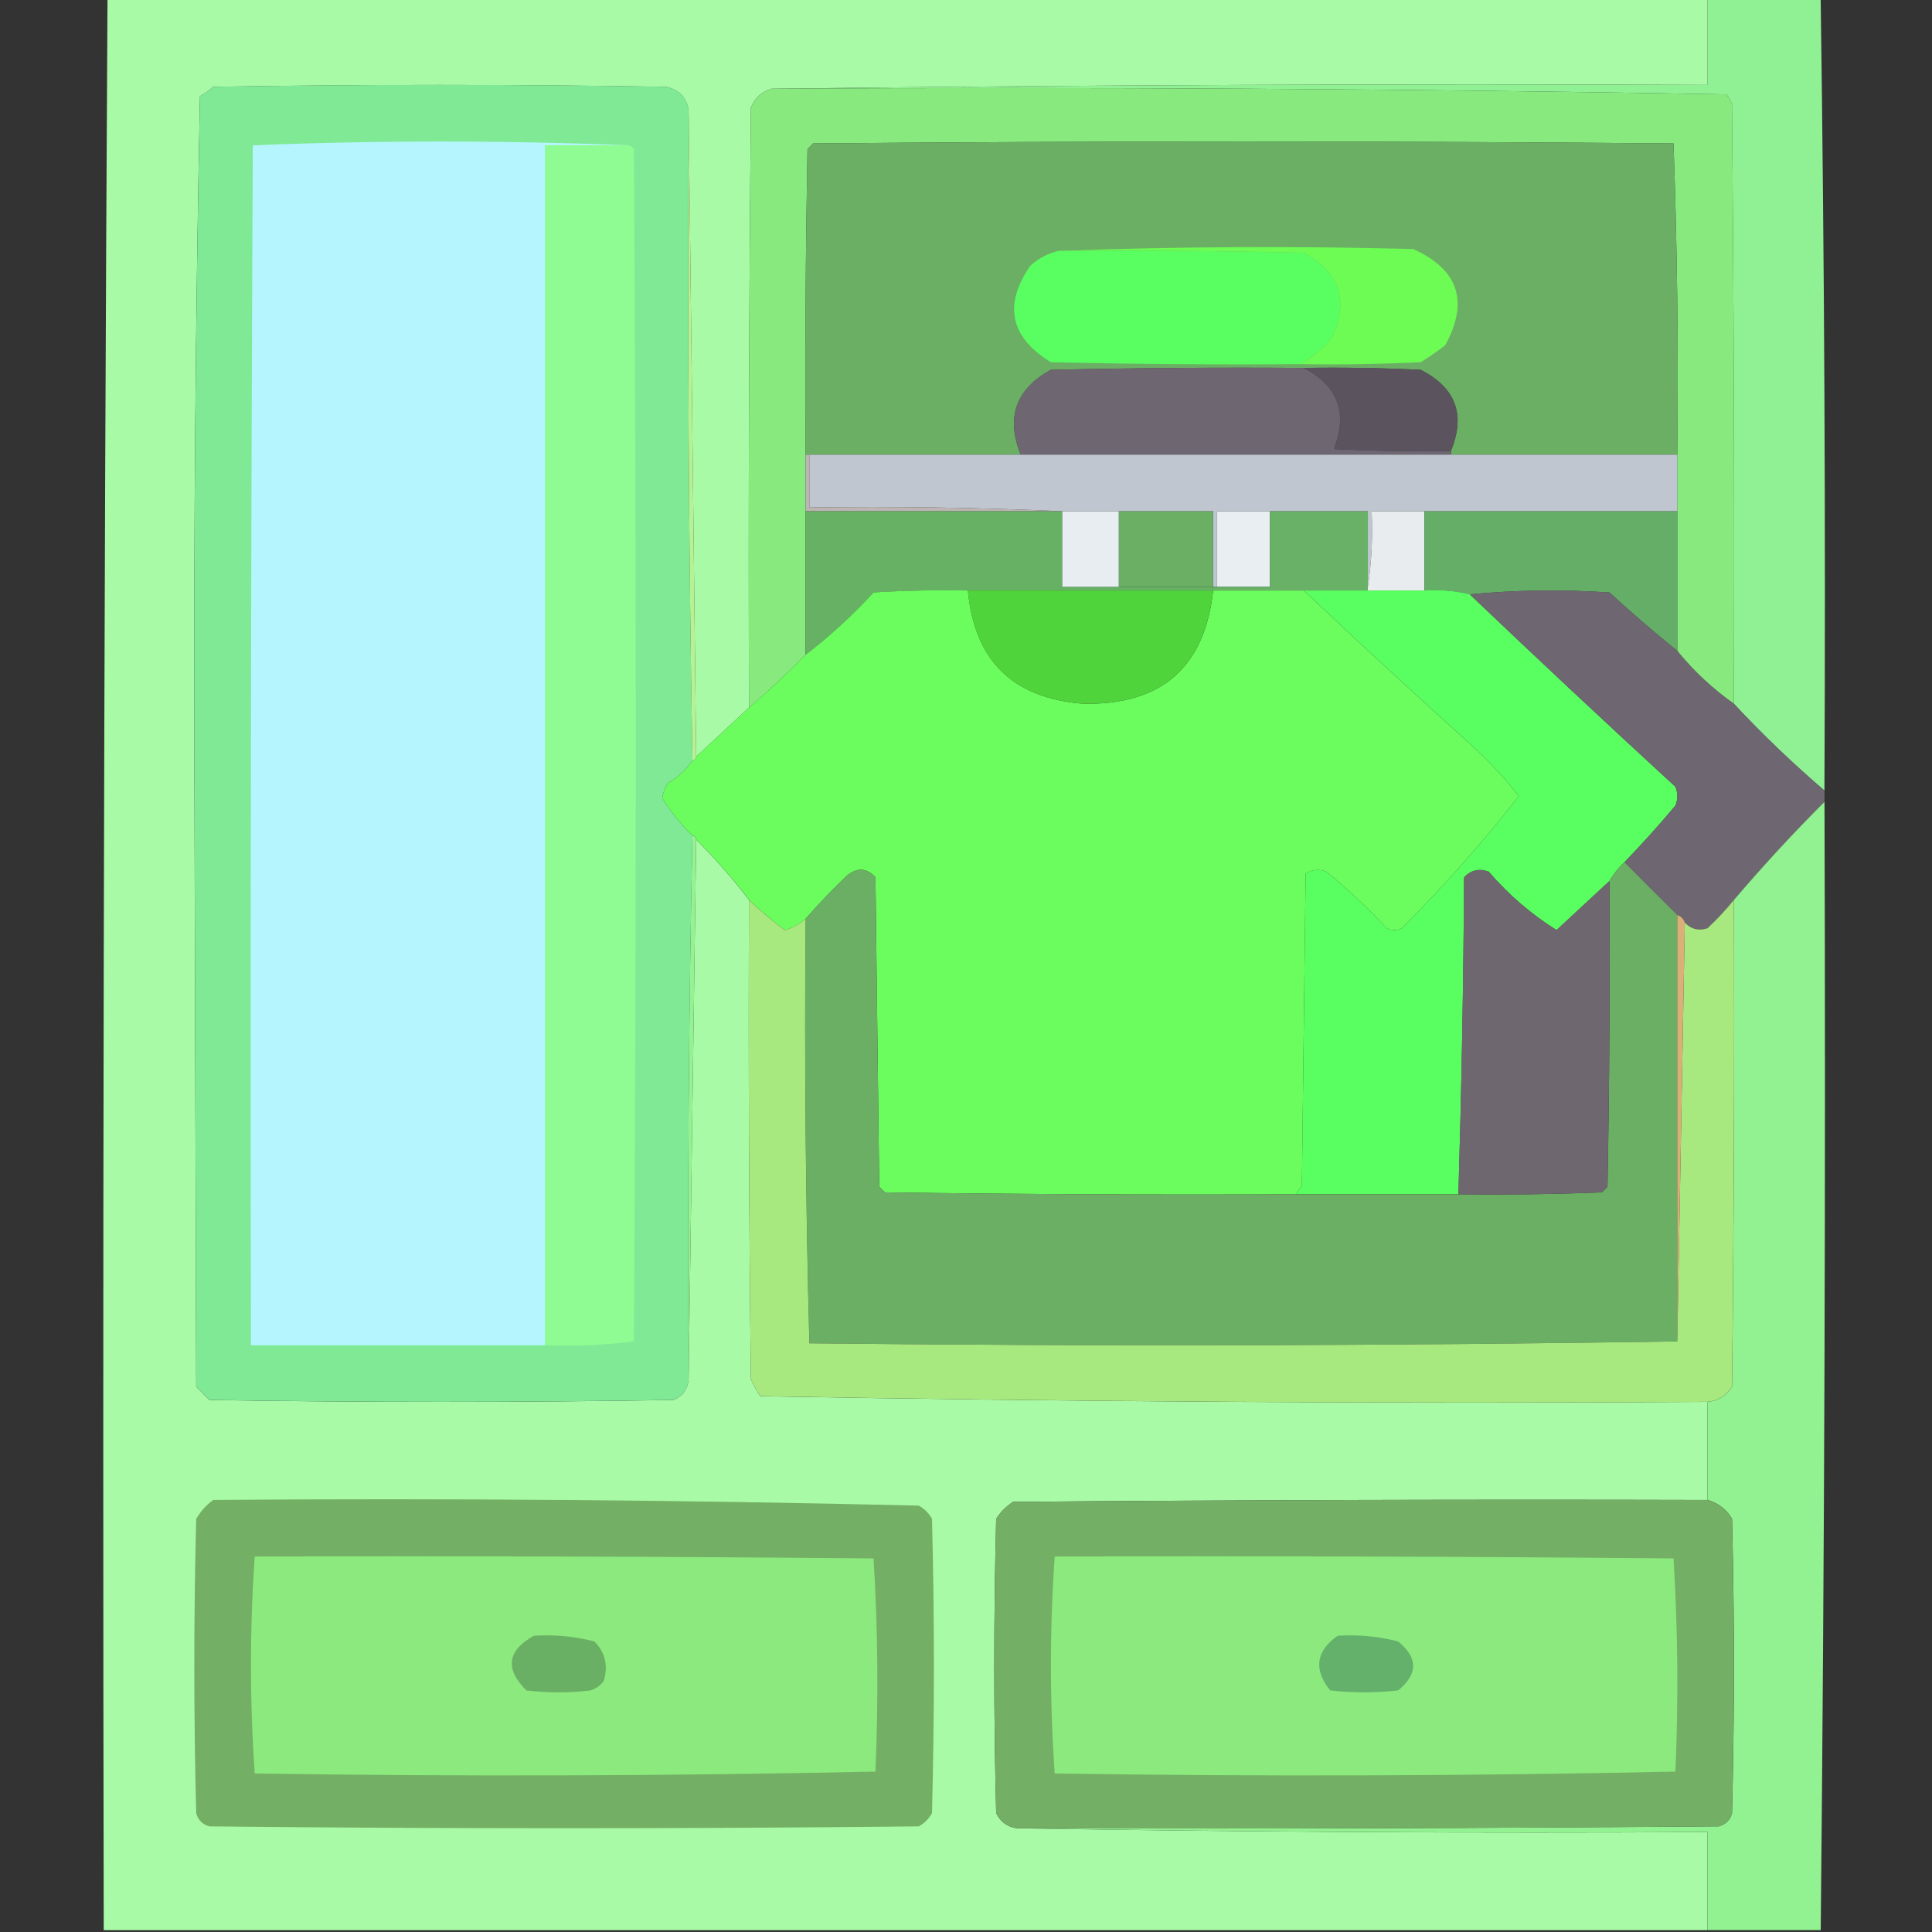 <svg width="65" height="65" viewBox="0 0 65 65" fill="none" xmlns="http://www.w3.org/2000/svg">
<rect x="0" y="0" width="65" height="65" fill="#333333" stroke="none"/>
<g clip-path="url(#clip0_662_5801)">
<path fill-rule="evenodd" clip-rule="evenodd" d="M3.617 -0.062C21.56 -0.062 39.503 -0.062 57.446 -0.062C57.446 0.911 57.446 1.884 57.446 2.857C46.929 2.815 36.434 2.858 25.961 2.984C25.632 3.08 25.399 3.292 25.263 3.619C25.199 10.348 25.178 17.076 25.199 23.805C24.612 24.354 24.02 24.904 23.422 25.455C23.337 18.219 23.253 10.982 23.168 3.746C23.117 3.293 22.863 3.018 22.406 2.921C17.328 2.836 12.25 2.836 7.172 2.921C7.035 3.042 6.887 3.148 6.728 3.238C6.58 10.507 6.517 17.785 6.537 25.074C6.558 32.268 6.58 39.462 6.601 46.656C6.749 46.804 6.897 46.952 7.045 47.101C12.25 47.185 17.455 47.185 22.66 47.101C22.968 46.971 23.138 46.739 23.168 46.402C23.253 40.351 23.337 34.3 23.422 28.248C24.062 28.887 24.654 29.565 25.199 30.279C25.178 35.654 25.199 41.028 25.263 46.402C25.353 46.603 25.458 46.794 25.58 46.974C36.192 47.163 46.813 47.227 57.446 47.164C57.446 48.264 57.446 49.364 57.446 50.465C49.659 50.444 41.872 50.465 34.086 50.528C33.853 50.676 33.663 50.867 33.515 51.1C33.43 54.4 33.43 57.701 33.515 61.002C33.66 61.296 33.893 61.466 34.213 61.51C41.936 61.637 49.68 61.679 57.446 61.637C57.446 62.737 57.446 63.837 57.446 64.938C39.46 64.938 21.475 64.938 3.49 64.938C3.448 43.262 3.491 21.595 3.617 -0.062Z" fill="#A9FAA7"/>
<path fill-rule="evenodd" clip-rule="evenodd" d="M57.445 -0.062C58.715 -0.062 59.984 -0.062 61.254 -0.062C61.38 8.815 61.423 17.702 61.381 26.598C60.311 25.682 59.295 24.709 58.334 23.678C58.355 16.949 58.334 10.221 58.27 3.492C58.223 3.376 58.16 3.27 58.08 3.175C47.384 2.985 36.678 2.922 25.961 2.984C36.434 2.858 46.929 2.815 57.445 2.857C57.445 1.884 57.445 0.911 57.445 -0.062Z" fill="#90F194"/>
<path fill-rule="evenodd" clip-rule="evenodd" d="M23.17 3.744C23.128 11.044 23.17 18.323 23.297 25.58C23.085 25.898 22.81 26.152 22.472 26.342C22.372 26.498 22.309 26.667 22.281 26.85C22.57 27.308 22.909 27.732 23.297 28.119C23.17 34.191 23.128 40.285 23.17 46.4C23.14 46.737 22.97 46.969 22.662 47.099C17.457 47.183 12.252 47.183 7.047 47.099C6.899 46.95 6.751 46.803 6.602 46.654C6.581 39.46 6.56 32.266 6.539 25.072C6.518 17.783 6.582 10.505 6.729 3.236C6.889 3.146 7.037 3.04 7.174 2.919C12.252 2.834 17.33 2.834 22.408 2.919C22.865 3.016 23.119 3.291 23.17 3.744Z" fill="#7FE996"/>
<path fill-rule="evenodd" clip-rule="evenodd" d="M25.961 2.984C36.678 2.922 47.384 2.985 58.08 3.175C58.16 3.27 58.223 3.376 58.271 3.492C58.334 10.221 58.355 16.949 58.334 23.678C57.62 23.175 56.985 22.582 56.43 21.9C56.43 20.335 56.43 18.769 56.43 17.203C56.43 16.568 56.43 15.934 56.43 15.299C56.471 11.798 56.429 8.307 56.303 4.825C46.654 4.741 37.006 4.741 27.358 4.825C27.294 4.889 27.231 4.952 27.167 5.016C27.104 8.443 27.082 11.871 27.104 15.299C27.104 15.934 27.104 16.568 27.104 17.203C27.104 18.811 27.104 20.419 27.104 22.027C26.498 22.648 25.864 23.241 25.199 23.805C25.178 17.076 25.199 10.348 25.263 3.619C25.399 3.292 25.632 3.08 25.961 2.984Z" fill="#87E97E"/>
<path fill-rule="evenodd" clip-rule="evenodd" d="M23.168 3.746C23.253 10.982 23.337 18.219 23.422 25.455C23.422 25.54 23.38 25.582 23.295 25.582C23.168 18.325 23.126 11.046 23.168 3.746Z" fill="#B6F292"/>
<path fill-rule="evenodd" clip-rule="evenodd" d="M21.137 4.889C20.206 4.889 19.275 4.889 18.344 4.889C18.344 18.346 18.344 31.803 18.344 45.26C15.043 45.26 11.742 45.26 8.442 45.26C8.42 31.802 8.442 18.345 8.505 4.889C12.728 4.719 16.939 4.719 21.137 4.889Z" fill="#B5F5FE"/>
<path fill-rule="evenodd" clip-rule="evenodd" d="M21.137 4.887C21.215 4.901 21.279 4.943 21.327 5.014C21.412 18.386 21.412 31.759 21.327 45.131C20.344 45.255 19.349 45.298 18.344 45.258C18.344 31.801 18.344 18.344 18.344 4.887C19.275 4.887 20.206 4.887 21.137 4.887Z" fill="#8EFC92"/>
<path fill-rule="evenodd" clip-rule="evenodd" d="M56.43 15.299C53.891 15.299 51.352 15.299 48.813 15.299C48.813 15.257 48.813 15.214 48.813 15.172C49.316 13.952 48.977 13.042 47.797 12.442C46.486 12.379 45.174 12.358 43.861 12.379C41.026 12.358 38.191 12.379 35.356 12.442C34.175 13.091 33.836 14.043 34.34 15.299C31.97 15.299 29.6 15.299 27.231 15.299C27.188 15.299 27.146 15.299 27.104 15.299C27.082 11.871 27.104 8.443 27.167 5.016C27.231 4.952 27.294 4.889 27.358 4.825C37.006 4.741 46.654 4.741 56.303 4.825C56.429 8.307 56.471 11.798 56.43 15.299Z" fill="#6AAF64"/>
<path fill-rule="evenodd" clip-rule="evenodd" d="M35.609 8.442C38.36 8.42 41.111 8.442 43.861 8.505C45.069 9.163 45.386 10.115 44.814 11.361C44.504 11.736 44.144 12.032 43.734 12.25C40.941 12.271 38.148 12.25 35.356 12.187C33.987 11.343 33.755 10.264 34.657 8.949C34.931 8.696 35.249 8.527 35.609 8.442Z" fill="#59FE60"/>
<path fill-rule="evenodd" clip-rule="evenodd" d="M35.609 8.442C39.566 8.294 43.544 8.273 47.543 8.378C49.069 9.065 49.429 10.144 48.622 11.616C48.358 11.822 48.083 12.012 47.797 12.187C46.443 12.25 45.089 12.272 43.734 12.25C44.144 12.033 44.504 11.736 44.813 11.362C45.386 10.116 45.069 9.164 43.861 8.505C41.111 8.442 38.36 8.421 35.609 8.442Z" fill="#6CFC54"/>
<path fill-rule="evenodd" clip-rule="evenodd" d="M43.863 12.379C45.017 12.985 45.355 13.895 44.878 15.108C46.19 15.172 47.501 15.193 48.814 15.172C48.814 15.214 48.814 15.257 48.814 15.299C43.99 15.299 39.166 15.299 34.341 15.299C33.837 14.043 34.176 13.091 35.357 12.443C38.192 12.379 41.027 12.358 43.863 12.379Z" fill="#6E6771"/>
<path fill-rule="evenodd" clip-rule="evenodd" d="M43.863 12.379C45.176 12.358 46.488 12.379 47.799 12.443C48.979 13.042 49.318 13.952 48.815 15.172C47.502 15.193 46.19 15.172 44.879 15.108C45.356 13.895 45.017 12.985 43.863 12.379Z" fill="#5B545F"/>
<path fill-rule="evenodd" clip-rule="evenodd" d="M27.23 15.297C29.6 15.297 31.97 15.297 34.34 15.297C39.164 15.297 43.988 15.297 48.812 15.297C51.352 15.297 53.891 15.297 56.43 15.297C56.43 15.932 56.43 16.566 56.43 17.201C53.594 17.201 50.759 17.201 47.924 17.201C47.331 17.201 46.739 17.201 46.147 17.201C46.188 18.071 46.145 18.918 46.02 19.74C46.02 18.894 46.02 18.048 46.02 17.201C44.919 17.201 43.819 17.201 42.719 17.201C42.126 17.201 41.534 17.201 40.941 17.201C40.941 18.048 40.941 18.894 40.941 19.74C40.899 19.74 40.857 19.74 40.815 19.74C40.815 18.894 40.815 18.048 40.815 17.201C39.757 17.201 38.699 17.201 37.641 17.201C37.006 17.201 36.371 17.201 35.736 17.201C32.923 17.075 30.088 17.032 27.23 17.074C27.23 16.482 27.23 15.889 27.23 15.297Z" fill="#BFC6D0"/>
<path fill-rule="evenodd" clip-rule="evenodd" d="M27.105 15.297C27.148 15.297 27.19 15.297 27.232 15.297C27.232 15.889 27.232 16.482 27.232 17.074C30.09 17.032 32.925 17.075 35.738 17.201C32.861 17.201 29.983 17.201 27.105 17.201C27.105 16.566 27.105 15.932 27.105 15.297Z" fill="#BCB5B3"/>
<path fill-rule="evenodd" clip-rule="evenodd" d="M27.105 17.203C29.983 17.203 32.861 17.203 35.738 17.203C35.738 18.049 35.738 18.896 35.738 19.742C36.373 19.742 37.008 19.742 37.643 19.742C38.7 19.742 39.758 19.742 40.816 19.742C40.816 19.785 40.816 19.827 40.816 19.869C38.066 19.869 35.315 19.869 32.565 19.869C31.506 19.848 30.448 19.869 29.391 19.933C28.683 20.704 27.922 21.402 27.105 22.027C27.105 20.419 27.105 18.811 27.105 17.203Z" fill="#66B164"/>
<path fill-rule="evenodd" clip-rule="evenodd" d="M35.738 17.203C36.373 17.203 37.008 17.203 37.643 17.203C37.643 18.049 37.643 18.896 37.643 19.742C37.008 19.742 36.373 19.742 35.738 19.742C35.738 18.896 35.738 18.049 35.738 17.203Z" fill="#E8EDF1"/>
<path fill-rule="evenodd" clip-rule="evenodd" d="M37.641 17.203C38.699 17.203 39.757 17.203 40.815 17.203C40.815 18.049 40.815 18.896 40.815 19.742C39.757 19.742 38.699 19.742 37.641 19.742C37.641 18.896 37.641 18.049 37.641 17.203Z" fill="#6AAF64"/>
<path fill-rule="evenodd" clip-rule="evenodd" d="M42.719 17.203C42.719 18.049 42.719 18.896 42.719 19.742C42.126 19.742 41.534 19.742 40.941 19.742C40.941 18.896 40.941 18.049 40.941 17.203C41.534 17.203 42.126 17.203 42.719 17.203Z" fill="#E8EEF1"/>
<path fill-rule="evenodd" clip-rule="evenodd" d="M42.721 17.203C43.821 17.203 44.921 17.203 46.022 17.203C46.022 18.049 46.022 18.896 46.022 19.742C46.022 19.785 46.022 19.827 46.022 19.869C45.302 19.869 44.583 19.869 43.863 19.869C42.848 19.869 41.832 19.869 40.816 19.869C40.816 19.827 40.816 19.785 40.816 19.742C40.859 19.742 40.901 19.742 40.943 19.742C41.536 19.742 42.128 19.742 42.721 19.742C42.721 18.896 42.721 18.049 42.721 17.203Z" fill="#68B167"/>
<path fill-rule="evenodd" clip-rule="evenodd" d="M47.924 17.203C47.924 18.092 47.924 18.98 47.924 19.869C47.289 19.869 46.654 19.869 46.02 19.869C46.02 19.827 46.02 19.785 46.02 19.742C46.145 18.92 46.188 18.073 46.147 17.203C46.739 17.203 47.331 17.203 47.924 17.203Z" fill="#E8ECEE"/>
<path fill-rule="evenodd" clip-rule="evenodd" d="M47.926 17.203C50.761 17.203 53.596 17.203 56.432 17.203C56.432 18.769 56.432 20.335 56.432 21.9C55.654 21.271 54.892 20.615 54.147 19.933C52.559 19.828 50.993 19.849 49.449 19.996C48.954 19.878 48.446 19.836 47.926 19.869C47.926 18.98 47.926 18.092 47.926 17.203Z" fill="#64AE67"/>
<path fill-rule="evenodd" clip-rule="evenodd" d="M32.565 19.867C32.778 22.218 34.069 23.488 36.437 23.676C39.071 23.728 40.531 22.458 40.816 19.867C41.832 19.867 42.848 19.867 43.863 19.867C45.743 21.64 47.647 23.397 49.576 25.136C50.132 25.649 50.64 26.199 51.1 26.786C49.884 28.341 48.572 29.822 47.164 31.23C46.995 31.314 46.825 31.314 46.656 31.23C46.017 30.548 45.34 29.913 44.625 29.325C44.379 29.231 44.146 29.252 43.927 29.389C43.885 32.901 43.842 36.413 43.8 39.926C43.709 39.995 43.645 40.08 43.609 40.18C38.996 40.201 34.384 40.18 29.771 40.116C29.708 40.053 29.645 39.989 29.581 39.926C29.539 36.456 29.496 32.986 29.454 29.516C29.164 29.2 28.847 29.179 28.502 29.452C28.011 29.922 27.545 30.409 27.105 30.912C26.905 31.087 26.672 31.214 26.407 31.293C25.986 30.977 25.584 30.639 25.201 30.277C24.656 29.563 24.064 28.886 23.424 28.246C23.424 28.162 23.382 28.119 23.297 28.119C22.909 27.732 22.57 27.309 22.281 26.85C22.309 26.667 22.372 26.498 22.472 26.342C22.81 26.152 23.085 25.898 23.297 25.58C23.382 25.58 23.424 25.538 23.424 25.453C24.021 24.902 24.614 24.352 25.201 23.803C25.865 23.239 26.5 22.646 27.105 22.026C27.922 21.4 28.683 20.702 29.391 19.931C30.448 19.867 31.506 19.846 32.565 19.867Z" fill="#6BFD5E"/>
<path fill-rule="evenodd" clip-rule="evenodd" d="M32.562 19.867C35.313 19.867 38.064 19.867 40.815 19.867C40.529 22.458 39.069 23.728 36.435 23.676C34.067 23.488 32.776 22.218 32.562 19.867Z" fill="#50D43B"/>
<path fill-rule="evenodd" clip-rule="evenodd" d="M43.863 19.866C44.583 19.866 45.302 19.866 46.022 19.866C46.656 19.866 47.291 19.866 47.926 19.866C48.446 19.833 48.954 19.875 49.449 19.994C51.73 22.169 54.037 24.327 56.368 26.468C56.453 26.68 56.453 26.891 56.368 27.103C55.818 27.759 55.246 28.394 54.654 29.007C54.456 29.191 54.287 29.402 54.147 29.642C53.547 30.2 52.954 30.75 52.369 31.292C51.517 30.759 50.756 30.103 50.084 29.325C49.763 29.211 49.488 29.274 49.259 29.515C49.237 33.079 49.173 36.633 49.068 40.179C47.249 40.179 45.429 40.179 43.609 40.179C43.645 40.079 43.709 39.994 43.8 39.925C43.842 36.413 43.885 32.9 43.927 29.388C44.146 29.251 44.379 29.23 44.625 29.325C45.34 29.913 46.017 30.547 46.656 31.229C46.825 31.314 46.995 31.314 47.164 31.229C48.572 29.822 49.884 28.34 51.1 26.785C50.64 26.199 50.132 25.649 49.576 25.135C47.647 23.396 45.743 21.64 43.863 19.866Z" fill="#59FE60"/>
<path fill-rule="evenodd" clip-rule="evenodd" d="M56.432 21.901C56.987 22.583 57.621 23.175 58.336 23.678C59.297 24.709 60.313 25.682 61.383 26.598C61.383 26.725 61.383 26.852 61.383 26.979C60.324 28.037 59.308 29.138 58.336 30.279C58.069 30.61 57.773 30.927 57.447 31.232C57.15 31.326 56.896 31.263 56.685 31.041C56.643 30.914 56.559 30.829 56.432 30.787C55.83 30.193 55.237 29.6 54.654 29.01C55.246 28.396 55.818 27.762 56.368 27.106C56.453 26.894 56.453 26.682 56.368 26.471C54.037 24.33 51.73 22.171 49.449 19.996C50.993 19.849 52.559 19.828 54.147 19.933C54.892 20.615 55.654 21.271 56.432 21.901Z" fill="#6E6670"/>
<path fill-rule="evenodd" clip-rule="evenodd" d="M61.383 26.977C61.425 39.639 61.383 52.291 61.256 64.936C59.986 64.936 58.717 64.936 57.447 64.936C57.447 63.835 57.447 62.735 57.447 61.635C49.682 61.677 41.938 61.635 34.215 61.508C42.086 61.529 49.957 61.508 57.828 61.444C58.061 61.381 58.209 61.233 58.273 61C58.357 57.699 58.357 54.398 58.273 51.098C58.084 50.78 57.809 50.569 57.447 50.463C57.447 49.363 57.447 48.262 57.447 47.162C57.798 47.131 58.073 46.962 58.273 46.654C58.336 41.195 58.357 35.736 58.336 30.277C59.308 29.136 60.324 28.035 61.383 26.977Z" fill="#92F190"/>
<path fill-rule="evenodd" clip-rule="evenodd" d="M23.295 28.121C23.38 28.121 23.422 28.163 23.422 28.248C23.337 34.3 23.253 40.351 23.168 46.402C23.126 40.287 23.168 34.193 23.295 28.121Z" fill="#94F292"/>
<path fill-rule="evenodd" clip-rule="evenodd" d="M54.654 29.008C55.237 29.598 55.83 30.191 56.432 30.785C56.432 35.567 56.432 40.349 56.432 45.131C46.72 45.279 36.987 45.3 27.232 45.194C27.106 40.443 27.064 35.682 27.105 30.912C27.545 30.409 28.011 29.922 28.502 29.452C28.847 29.179 29.164 29.2 29.454 29.516C29.496 32.986 29.539 36.456 29.581 39.926C29.645 39.989 29.708 40.053 29.771 40.116C34.384 40.18 38.996 40.201 43.609 40.18C45.429 40.18 47.249 40.18 49.068 40.18C50.677 40.201 52.285 40.18 53.893 40.116C53.956 40.053 54.02 39.989 54.083 39.926C54.147 36.498 54.168 33.071 54.147 29.643C54.287 29.403 54.456 29.191 54.654 29.008Z" fill="#6AAF64"/>
<path fill-rule="evenodd" clip-rule="evenodd" d="M54.145 29.642C54.166 33.07 54.145 36.497 54.081 39.925C54.018 39.988 53.954 40.052 53.891 40.115C52.283 40.179 50.675 40.2 49.066 40.179C49.171 36.633 49.235 33.078 49.257 29.515C49.486 29.274 49.761 29.21 50.082 29.324C50.754 30.103 51.515 30.759 52.367 31.292C52.952 30.75 53.545 30.2 54.145 29.642Z" fill="#6F676F"/>
<path fill-rule="evenodd" clip-rule="evenodd" d="M25.199 30.277C25.582 30.639 25.984 30.977 26.405 31.293C26.67 31.214 26.903 31.087 27.104 30.912C27.062 35.682 27.104 40.443 27.231 45.194C36.985 45.3 46.718 45.279 56.43 45.131C56.514 40.434 56.599 35.736 56.684 31.039C56.895 31.261 57.148 31.325 57.446 31.23C57.771 30.925 58.068 30.608 58.334 30.277C58.355 35.736 58.334 41.195 58.271 46.654C58.071 46.962 57.796 47.131 57.446 47.162C46.813 47.225 36.192 47.161 25.58 46.972C25.458 46.791 25.353 46.601 25.263 46.4C25.199 41.026 25.178 35.652 25.199 30.277Z" fill="#A7E97E"/>
<path fill-rule="evenodd" clip-rule="evenodd" d="M56.43 30.785C56.557 30.827 56.641 30.912 56.684 31.039C56.599 35.736 56.514 40.434 56.43 45.131C56.43 40.349 56.43 35.567 56.43 30.785Z" fill="#DAB078"/>
<path fill-rule="evenodd" clip-rule="evenodd" d="M7.172 50.464C15.093 50.402 23.006 50.466 30.912 50.655C31.102 50.761 31.251 50.909 31.356 51.099C31.441 54.4 31.441 57.701 31.356 61.002C31.251 61.192 31.102 61.34 30.912 61.446C22.956 61.531 15.001 61.531 7.045 61.446C6.812 61.382 6.664 61.234 6.601 61.002C6.516 57.701 6.516 54.4 6.601 51.099C6.752 50.846 6.942 50.634 7.172 50.464Z" fill="#73AF64"/>
<path fill-rule="evenodd" clip-rule="evenodd" d="M57.445 50.465C57.807 50.571 58.082 50.782 58.27 51.1C58.355 54.401 58.355 57.701 58.27 61.002C58.207 61.235 58.059 61.383 57.826 61.446C49.955 61.51 42.084 61.531 34.213 61.51C33.893 61.466 33.66 61.297 33.515 61.002C33.43 57.701 33.43 54.401 33.515 51.1C33.663 50.867 33.853 50.677 34.086 50.529C41.872 50.465 49.659 50.444 57.445 50.465Z" fill="#73AF64"/>
<path fill-rule="evenodd" clip-rule="evenodd" d="M8.57 52.367C15.51 52.346 22.45 52.367 29.39 52.431C29.537 54.812 29.558 57.203 29.453 59.604C22.501 59.751 15.54 59.773 8.57 59.667C8.401 57.234 8.401 54.801 8.57 52.367Z" fill="#8CE97D"/>
<path fill-rule="evenodd" clip-rule="evenodd" d="M35.484 52.367C42.424 52.346 49.364 52.367 56.304 52.431C56.451 54.812 56.472 57.203 56.368 59.604C49.415 59.751 42.454 59.773 35.484 59.667C35.315 57.234 35.315 54.801 35.484 52.367Z" fill="#8CE97D"/>
<path fill-rule="evenodd" clip-rule="evenodd" d="M17.963 55.033C18.653 54.989 19.33 55.053 19.995 55.223C20.362 55.592 20.468 56.037 20.312 56.556C20.197 56.709 20.049 56.814 19.868 56.873C19.148 56.958 18.429 56.958 17.709 56.873C16.979 56.145 17.064 55.531 17.963 55.033Z" fill="#6AB064"/>
<path fill-rule="evenodd" clip-rule="evenodd" d="M45.005 55.033C45.694 54.989 46.371 55.053 47.036 55.223C47.713 55.773 47.713 56.323 47.036 56.873C46.274 56.958 45.513 56.958 44.751 56.873C44.187 56.162 44.271 55.548 45.005 55.033Z" fill="#64B16C"/>
</g>
<defs>
<clipPath id="clip0_662_5801">
<rect width="65" height="65" fill="white"/>
</clipPath>
</defs>
</svg>
